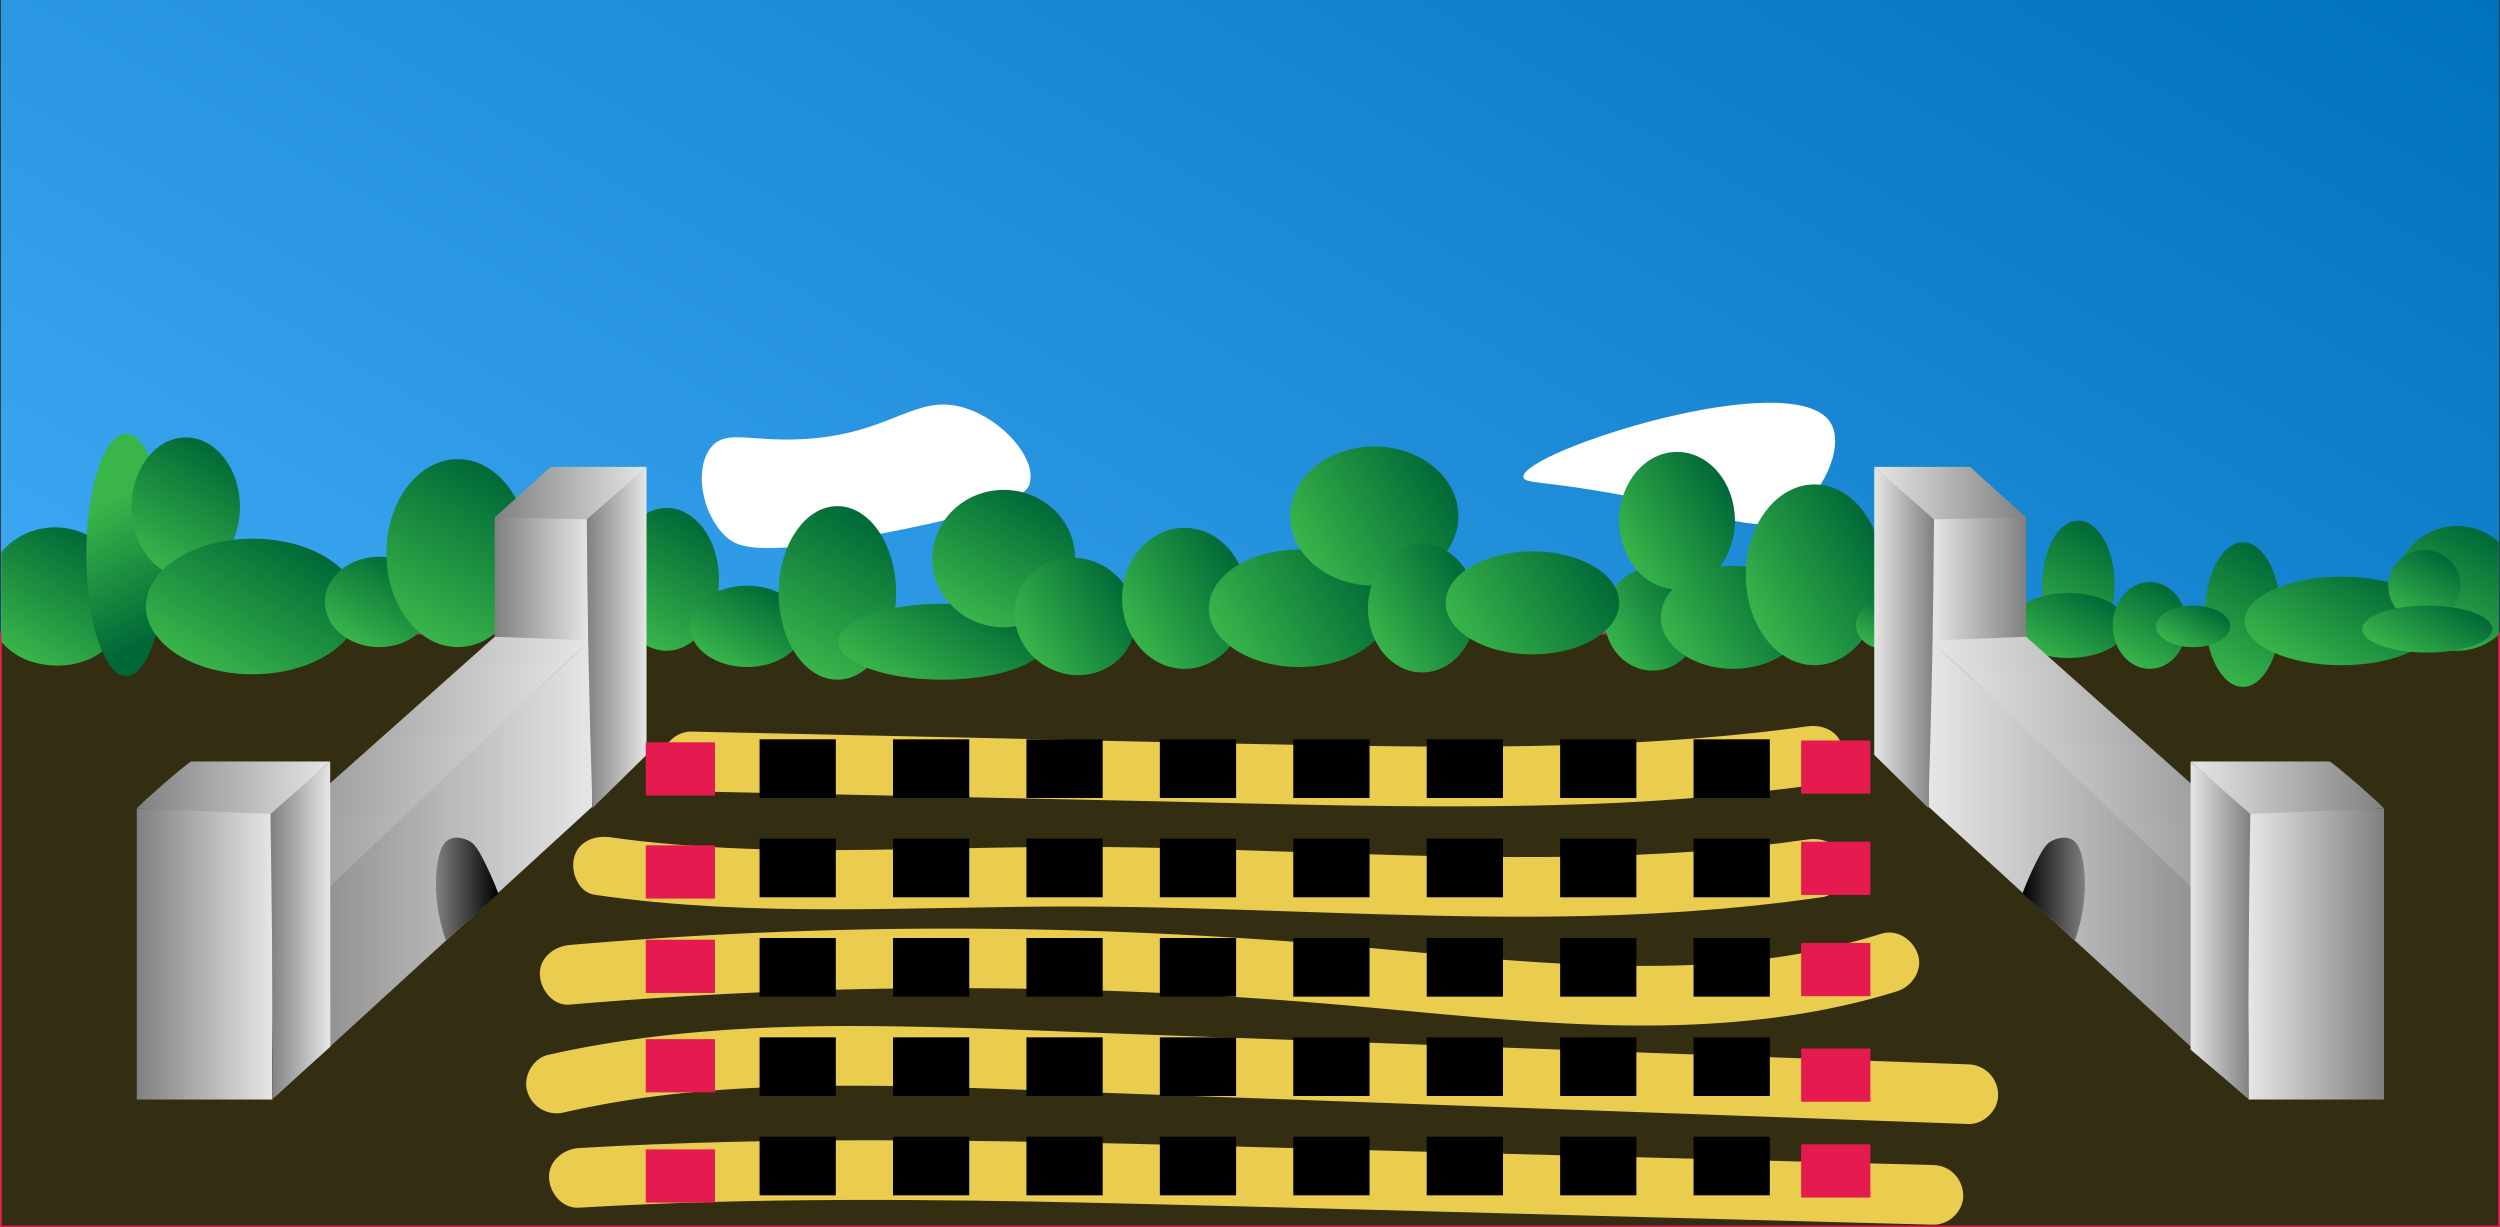 <svg xmlns="http://www.w3.org/2000/svg" xmlns:xlink="http://www.w3.org/1999/xlink" viewBox="0 0 1383 679"><rect x="0" y="0" width="1383" height="679" fill="#333333" stroke="none"/><defs><style>.cls-1{fill:url(#Nepojmenovaný_přechod_74);}.cls-2{fill:#fff;}.cls-3{fill:#332d12;stroke:#e51a4f;stroke-miterlimit:10;}.cls-4{fill:#eacc4e;}.cls-5{fill:url(#Nepojmenovaný_přechod_65);}.cls-6{fill:url(#Nepojmenovaný_přechod_65-2);}.cls-7{fill:url(#Nepojmenovaný_přechod_65-3);}.cls-8{fill:url(#Nepojmenovaný_přechod_65-4);}.cls-9{fill:url(#Nepojmenovaný_přechod_65-5);}.cls-10{fill:url(#Nepojmenovaný_přechod_65-6);}.cls-11{fill:url(#Nepojmenovaný_přechod_65-7);}.cls-12{fill:url(#Nepojmenovaný_přechod_65-8);}.cls-13{fill:url(#Nepojmenovaný_přechod_65-9);}.cls-14{fill:url(#Nepojmenovaný_přechod_65-10);}.cls-15{fill:url(#Nepojmenovaný_přechod_65-11);}.cls-16{fill:url(#Nepojmenovaný_přechod_65-12);}.cls-17{fill:url(#Nepojmenovaný_přechod_65-13);}.cls-18{fill:url(#Nepojmenovaný_přechod_65-14);}.cls-19{fill:url(#Nepojmenovaný_přechod_65-15);}.cls-20{fill:url(#Nepojmenovaný_přechod_65-16);}.cls-21{fill:url(#Nepojmenovaný_přechod_65-17);}.cls-22{fill:url(#Nepojmenovaný_přechod_65-18);}.cls-23{fill:url(#Nepojmenovaný_přechod_65-19);}.cls-24{fill:url(#Nepojmenovaný_přechod_65-20);}.cls-25{fill:url(#Nepojmenovaný_přechod_65-21);}.cls-26{fill:url(#Nepojmenovaný_přechod_65-22);}.cls-27{fill:url(#Nepojmenovaný_přechod_65-23);}.cls-28{fill:url(#Nepojmenovaný_přechod_65-24);}.cls-29{fill:url(#Nepojmenovaný_přechod_65-25);}.cls-30{fill:url(#Nepojmenovaný_přechod_65-26);}.cls-31{fill:url(#Nepojmenovaný_přechod_65-27);}.cls-32{fill:url(#Nepojmenovaný_přechod_65-28);}.cls-33{fill:url(#Nepojmenovaný_přechod_65-29);}.cls-34{fill:url(#Nepojmenovaný_přechod_65-30);}.cls-35{fill:url(#Nepojmenovaný_přechod_65-31);}.cls-36{fill:url(#Nepojmenovaný_přechod_48);}.cls-37{fill:url(#Nepojmenovaný_přechod_48-2);}.cls-38{fill:url(#Nepojmenovaný_přechod_48-3);}.cls-39{fill:url(#Nepojmenovaný_přechod_48-4);}.cls-40{fill:url(#Nepojmenovaný_přechod_48-5);}.cls-41{fill:url(#Nepojmenovaný_přechod_48-6);}.cls-42{fill:url(#Nepojmenovaný_přechod_48-7);}.cls-43{fill:url(#Nepojmenovaný_přechod_48-8);}.cls-44{fill:url(#Nepojmenovaný_přechod_56);}.cls-45{fill:url(#Nepojmenovaný_přechod_48-9);}.cls-46{fill:url(#Nepojmenovaný_přechod_48-10);}.cls-47{fill:url(#Nepojmenovaný_přechod_48-11);}.cls-48{fill:url(#Nepojmenovaný_přechod_48-12);}.cls-49{fill:url(#Nepojmenovaný_přechod_48-13);}.cls-50{fill:url(#Nepojmenovaný_přechod_48-14);}.cls-51{fill:url(#Nepojmenovaný_přechod_48-15);}.cls-52{fill:url(#Nepojmenovaný_přechod_48-16);}.cls-53{fill:url(#Nepojmenovaný_přechod_56-2);}.cls-54{fill:#e51a4f;}</style><linearGradient id="Nepojmenovaný_přechod_74" x1="436.91" y1="629.96" x2="946.09" y2="-251.96" gradientUnits="userSpaceOnUse"><stop offset="0" stop-color="#3fa9f5"/><stop offset="1" stop-color="#0071bc"/></linearGradient><linearGradient id="Nepojmenovaný_přechod_65" x1="-131.59" y1="238.53" x2="-54.53" y2="238.53" gradientTransform="translate(-128.57 130.81) rotate(-60)" gradientUnits="userSpaceOnUse"><stop offset="0" stop-color="#39b54a"/><stop offset="1" stop-color="#006837"/></linearGradient><linearGradient id="Nepojmenovaný_přechod_65-2" x1="55.29" y1="280.09" x2="92.06" y2="348.52" gradientTransform="matrix(1, 0, 0, 1, 0, 0)" xlink:href="#Nepojmenovaný_přechod_65"/><linearGradient id="Nepojmenovaný_přechod_65-3" x1="84.47" y1="312.17" x2="121.03" y2="248.83" gradientTransform="matrix(1, 0, 0, 1, 0, 0)" xlink:href="#Nepojmenovaný_přechod_65"/><linearGradient id="Nepojmenovaný_přechod_65-4" x1="117.81" y1="373.5" x2="161.69" y2="297.5" gradientTransform="matrix(1, 0, 0, 1, 0, 0)" xlink:href="#Nepojmenovaný_přechod_65"/><linearGradient id="Nepojmenovaný_přechod_65-5" x1="196.58" y1="355.81" x2="222.92" y2="310.19" gradientTransform="matrix(1, 0, 0, 1, 0, 0)" xlink:href="#Nepojmenovaný_přechod_65"/><linearGradient id="Nepojmenovaný_přechod_65-6" x1="228.66" y1="348.6" x2="277.84" y2="263.4" gradientTransform="matrix(1, 0, 0, 1, 0, 0)" xlink:href="#Nepojmenovaný_přechod_65"/><linearGradient id="Nepojmenovaný_přechod_65-7" x1="350.17" y1="352.68" x2="387.33" y2="288.32" gradientTransform="matrix(1, 0, 0, 1, 0, 0)" xlink:href="#Nepojmenovaný_přechod_65"/><linearGradient id="Nepojmenovaný_přechod_65-8" x1="400.72" y1="368.2" x2="425.78" y2="324.8" gradientTransform="matrix(1, 0, 0, 1, 0, 0)" xlink:href="#Nepojmenovaný_přechod_65"/><linearGradient id="Nepojmenovaný_přechod_65-9" x1="440.93" y1="366.66" x2="485.57" y2="289.34" gradientTransform="matrix(1, 0, 0, 1, 0, 0)" xlink:href="#Nepojmenovaný_přechod_65"/><linearGradient id="Nepojmenovaný_přechod_65-10" x1="504.24" y1="384.47" x2="538.26" y2="325.53" gradientTransform="matrix(1, 0, 0, 1, 0, 0)" xlink:href="#Nepojmenovaný_přechod_65"/><linearGradient id="Nepojmenovaný_přechod_65-11" x1="536.06" y1="342.24" x2="574.44" y2="275.76" gradientTransform="matrix(1, 0, 0, 1, 0, 0)" xlink:href="#Nepojmenovaný_přechod_65"/><linearGradient id="Nepojmenovaný_přechod_65-12" x1="657.74" y1="357.44" x2="690.26" y2="301.12" gradientTransform="translate(924.03 -333) rotate(90)" xlink:href="#Nepojmenovaný_přechod_65"/><linearGradient id="Nepojmenovaný_přechod_65-13" x1="624.35" y1="348.84" x2="686.15" y2="313.16" gradientTransform="matrix(1, 0, 0, 1, 0, 0)" xlink:href="#Nepojmenovaný_přechod_65"/><linearGradient id="Nepojmenovaný_přechod_65-14" x1="678.69" y1="359.63" x2="758.81" y2="313.37" gradientTransform="matrix(1, 0, 0, 1, 0, 0)" xlink:href="#Nepojmenovaný_přechod_65"/><linearGradient id="Nepojmenovaný_přechod_65-15" x1="721.59" y1="307.82" x2="798.91" y2="263.18" gradientTransform="matrix(1, 0, 0, 1, 0, 0)" xlink:href="#Nepojmenovaný_přechod_65"/><linearGradient id="Nepojmenovaný_přechod_65-16" x1="759.5" y1="352.23" x2="814" y2="320.77" gradientTransform="matrix(1, 0, 0, 1, 0, 0)" xlink:href="#Nepojmenovaný_přechod_65"/><linearGradient id="Nepojmenovaný_přechod_65-17" x1="890.85" y1="356.01" x2="937.65" y2="328.99" gradientTransform="matrix(1, 0, 0, 1, 0, 0)" xlink:href="#Nepojmenovaný_přechod_65"/><linearGradient id="Nepojmenovaný_přechod_65-18" x1="809.68" y1="355.48" x2="885.82" y2="311.52" gradientTransform="matrix(1, 0, 0, 1, 0, 0)" xlink:href="#Nepojmenovaný_přechod_65"/><linearGradient id="Nepojmenovaný_přechod_65-19" x1="898.65" y1="304.8" x2="956.85" y2="271.2" gradientTransform="matrix(1, 0, 0, 1, 0, 0)" xlink:href="#Nepojmenovaný_přechod_65"/><linearGradient id="Nepojmenovaný_přechod_65-20" x1="926.3" y1="360.23" x2="991.2" y2="322.77" gradientTransform="matrix(1, 0, 0, 1, 0, 0)" xlink:href="#Nepojmenovaný_přechod_65"/><linearGradient id="Nepojmenovaný_přechod_65-21" x1="967.96" y1="338.67" x2="1039.54" y2="297.33" gradientTransform="matrix(1, 0, 0, 1, 0, 0)" xlink:href="#Nepojmenovaný_přechod_65"/><linearGradient id="Nepojmenovaný_přechod_65-22" x1="1035.24" y1="357.65" x2="1049.26" y2="333.35" gradientTransform="matrix(1, 0, 0, 1, 0, 0)" xlink:href="#Nepojmenovaný_přechod_65"/><linearGradient id="Nepojmenovaný_přechod_65-23" x1="1133.58" y1="351.51" x2="1165.92" y2="295.49" gradientTransform="matrix(1, 0, 0, 1, 0, 0)" xlink:href="#Nepojmenovaný_přechod_65"/><linearGradient id="Nepojmenovaný_přechod_65-24" x1="1222.65" y1="371.36" x2="1258.85" y2="308.64" gradientTransform="matrix(1, 0, 0, 1, 0, 0)" xlink:href="#Nepojmenovaný_přechod_65"/><linearGradient id="Nepojmenovaný_přechod_65-25" x1="1278.18" y1="373.07" x2="1312.32" y2="313.93" gradientTransform="matrix(1, 0, 0, 1, 0, 0)" xlink:href="#Nepojmenovaný_přechod_65"/><linearGradient id="Nepojmenovaný_přechod_65-26" x1="1132.99" y1="365.5" x2="1155.51" y2="326.5" gradientTransform="matrix(1, 0, 0, 1, 0, 0)" xlink:href="#Nepojmenovaný_přechod_65"/><linearGradient id="Nepojmenovaný_přechod_65-27" x1="1177.66" y1="366.07" x2="1200.84" y2="325.93" gradientTransform="matrix(1, 0, 0, 1, 0, 0)" xlink:href="#Nepojmenovaný_přechod_65"/><linearGradient id="Nepojmenovaný_přechod_65-28" x1="1206.1" y1="358.88" x2="1220.4" y2="334.12" gradientTransform="matrix(1, 0, 0, 1, 0, 0)" xlink:href="#Nepojmenovaný_přechod_65"/><linearGradient id="Nepojmenovaný_přechod_65-29" x1="1341.23" y1="354.94" x2="1375.73" y2="295.17" gradientTransform="matrix(1, 0, 0, 1, 0, 0)" xlink:href="#Nepojmenovaný_přechod_65"/><linearGradient id="Nepojmenovaný_přechod_65-30" x1="1331.2" y1="341.5" x2="1351.2" y2="306.86" gradientTransform="matrix(1, 0, 0, 1, 0, 0)" xlink:href="#Nepojmenovaný_přechod_65"/><linearGradient id="Nepojmenovaný_přechod_65-31" x1="1332.13" y1="366.39" x2="1353.37" y2="329.61" gradientTransform="matrix(1, 0, 0, 1, 0, 0)" xlink:href="#Nepojmenovaný_přechod_65"/><linearGradient id="Nepojmenovaný_přechod_48" x1="792.51" y1="364.8" x2="844.51" y2="364.8" gradientTransform="matrix(-1, 0, 0, 1, 1913.34, 0)" gradientUnits="userSpaceOnUse"><stop offset="0" stop-color="gray"/><stop offset="1" stop-color="#e6e6e6"/></linearGradient><linearGradient id="Nepojmenovaný_přechod_48-2" x1="668.01" y1="480.76" x2="846.51" y2="480.76" xlink:href="#Nepojmenovaný_přechod_48"/><linearGradient id="Nepojmenovaný_přechod_48-3" x1="696.85" y1="435.66" x2="884.83" y2="435.66" gradientTransform="matrix(-1.06, 0.11, 0.11, 1.06, 1966.47, -117.87)" xlink:href="#Nepojmenovaný_přechod_48"/><linearGradient id="Nepojmenovaný_přechod_48-4" x1="594.51" y1="527.76" x2="669.51" y2="527.76" xlink:href="#Nepojmenovaný_přechod_48"/><linearGradient id="Nepojmenovaný_přechod_48-5" x1="843.44" y1="352.63" x2="876.51" y2="352.63" xlink:href="#Nepojmenovaný_přechod_48"/><linearGradient id="Nepojmenovaný_přechod_48-6" x1="668.44" y1="514.64" x2="701.51" y2="514.64" xlink:href="#Nepojmenovaný_přechod_48"/><linearGradient id="Nepojmenovaný_přechod_48-7" x1="594.51" y1="435.76" x2="701.51" y2="435.76" xlink:href="#Nepojmenovaný_přechod_48"/><linearGradient id="Nepojmenovaný_přechod_48-8" x1="792.51" y1="272.76" x2="876.51" y2="272.76" xlink:href="#Nepojmenovaný_přechod_48"/><linearGradient id="Nepojmenovaný_přechod_56" x1="760" y1="491.82" x2="794.51" y2="491.82" gradientTransform="matrix(-1, 0, 0, 1, 1913.34, 0)" gradientUnits="userSpaceOnUse"><stop offset="0" stop-color="gray"/><stop offset="1"/></linearGradient><linearGradient id="Nepojmenovaný_přechod_48-9" x1="273.66" y1="364.8" x2="325.66" y2="364.8" gradientTransform="matrix(1, 0, 0, 1, 0, 0)" xlink:href="#Nepojmenovaný_přechod_48"/><linearGradient id="Nepojmenovaný_přechod_48-10" x1="149.16" y1="480.76" x2="327.66" y2="480.76" gradientTransform="matrix(1, 0, 0, 1, 0, 0)" xlink:href="#Nepojmenovaný_přechod_48"/><linearGradient id="Nepojmenovaný_přechod_48-11" x1="211.82" y1="485.81" x2="399.81" y2="485.81" gradientTransform="matrix(1.06, 0.11, -0.11, 1.06, -53.13, -117.87)" xlink:href="#Nepojmenovaný_přechod_48"/><linearGradient id="Nepojmenovaný_přechod_48-12" x1="75.66" y1="527.76" x2="150.66" y2="527.76" gradientTransform="matrix(1, 0, 0, 1, 0, 0)" xlink:href="#Nepojmenovaný_přechod_48"/><linearGradient id="Nepojmenovaný_přechod_48-13" x1="324.6" y1="352.63" x2="357.66" y2="352.63" gradientTransform="matrix(1, 0, 0, 1, 0, 0)" xlink:href="#Nepojmenovaný_přechod_48"/><linearGradient id="Nepojmenovaný_přechod_48-14" x1="149.6" y1="514.64" x2="182.75" y2="514.64" gradientTransform="matrix(1, 0, 0, 1, 0, 0)" xlink:href="#Nepojmenovaný_přechod_48"/><linearGradient id="Nepojmenovaný_přechod_48-15" x1="75.66" y1="435.76" x2="182.66" y2="435.76" gradientTransform="matrix(1, 0, 0, 1, 0, 0)" xlink:href="#Nepojmenovaný_přechod_48"/><linearGradient id="Nepojmenovaný_přechod_48-16" x1="273.66" y1="272.76" x2="357.66" y2="272.76" gradientTransform="matrix(1, 0, 0, 1, 0, 0)" xlink:href="#Nepojmenovaný_přechod_48"/><linearGradient id="Nepojmenovaný_přechod_56-2" x1="241.16" y1="491.82" x2="275.66" y2="491.82" gradientTransform="matrix(1, 0, 0, 1, 0, 0)" xlink:href="#Nepojmenovaný_přechod_56"/></defs><g id="Vrstva_2" data-name="Vrstva 2"><g id="Vrstva_2-2" data-name="Vrstva 2"><rect class="cls-1" x="0.5" width="1382" height="378"/><path class="cls-2" d="M442.75,243c50.94-2.25,63.52-26.52,92-17,20.23,6.76,38.23,27.15,35,41-1.15,4.95-6,13.16-76,27-74.2,14.67-85.66,8.79-92,3-14.06-12.83-17.86-38.79-8-50C402,237.63,414.74,244.24,442.75,243Z"/><path class="cls-2" d="M1012.75,234c8.1,13.43-5,41.63-24,52-19.44,10.62-35.45-2.68-102-14-34.29-5.84-43.54-4.6-44-8C840.87,250.07,992.85,201,1012.75,234Z"/><rect class="cls-3" x="0.5" y="350.5" width="1382" height="328"/><path class="cls-4" d="M382.55,437.77,627.38,443c80.68,1.74,161.48,4.58,242.18,2.09A1282.29,1282.29,0,0,0,1008,433.71c8.58-1.2,14-12.58,11.52-20.29-3-9.41-11.1-12.81-20.3-11.53-4.21.59-7.14,1-12.17,1.61q-7.78,1-15.6,1.81-15.12,1.65-30.29,2.88c-19.9,1.63-39.83,2.76-59.78,3.52-40,1.52-80,1.54-120,1-80.58-1.07-161.15-3.27-241.72-5l-137.12-3c-8.64-.18-16.89,7.72-16.5,16.5.41,9.1,7.25,16.3,16.5,16.5Z"/><path class="cls-4" d="M329,495c88.27,12.9,177.17,6.34,266,6.48,87.63.14,175.15,6.36,262.8,5.57,50.38-.46,100.64-3.52,150.52-10.79,8.57-1.25,14-12.55,11.52-20.3-3-9.37-11.11-12.86-20.29-11.52-83.19,12.13-171.93,10.47-257.4,7.69-43.49-1.41-87-3.13-130.49-3.56s-86.79,1.05-130.19,1.55c-24.11.28-48.22.23-72.3-.75-23.71-1-49.54-3-71.37-6.19-8.5-1.24-18.15,2.1-20.3,11.53-1.78,7.82,2.39,19,11.53,20.29Z"/><path class="cls-4" d="M315.13,555.76A2490.85,2490.85,0,0,1,609.75,548q72.79,2.41,145.34,9.1c46,4.17,92,9.07,138.25,10.06,52.52,1.12,105.76-3.1,156.13-18.78,8.23-2.56,14.33-11.62,11.53-20.29-2.68-8.28-11.48-14.28-20.3-11.53-44.11,13.73-86.16,17.86-132.46,17.78S816,529.78,770,525.51c-96.72-9-193.7-13.25-290.84-11.37q-82.12,1.59-164,8.62c-8.58.73-16.92,7.06-16.5,16.5.37,8.31,7.29,17.29,16.5,16.5Z"/><path class="cls-4" d="M1088.82,588.8,779,577.6,624.51,572c-50.45-1.82-101-4.28-151.44-4.4-56.93-.13-114.15,3.41-169.81,15.94-8.43,1.9-14.18,12.1-11.53,20.3A16.88,16.88,0,0,0,312,615.38a544.4,544.4,0,0,1,71.53-11.2c24.62-2.27,49.34-3.27,74.06-3.5,50.33-.48,100.66,2,151,3.77l306.88,11.09,173.37,6.26c8.64.31,16.89-7.81,16.5-16.5a16.85,16.85,0,0,0-16.5-16.5Z"/><path class="cls-4" d="M320.27,668.09c97.31-5.74,194.85-4.79,292.26-2.53s194.85,5.05,292.28,7.61l164.75,4.33c8.64.23,16.89-7.75,16.5-16.5-.41-9.13-7.25-16.25-16.5-16.5L776,636.79c-97.23-2.56-194.5-5.92-291.77-6-54.68,0-109.37,1.09-164,4.31-8.6.51-16.92,7.23-16.5,16.5.38,8.5,7.27,17,16.5,16.5Z"/><path class="cls-5" d="M.75,305.44c11.82-14.18,32.81-18.06,49.75-8.28,18.89,10.91,25.59,34.68,15,53.09C53.68,370.64,27,371.31,12,363.84A36.14,36.14,0,0,1,.75,355"/><ellipse class="cls-6" cx="69.75" cy="307" rx="22" ry="67"/><ellipse class="cls-7" cx="102.75" cy="280.5" rx="30" ry="38.5"/><ellipse class="cls-8" cx="139.75" cy="335.5" rx="59" ry="37.5"/><ellipse class="cls-9" cx="209.75" cy="333" rx="30" ry="25"/><ellipse class="cls-10" cx="253.25" cy="306" rx="39.5" ry="52"/><ellipse class="cls-11" cx="368.75" cy="320.5" rx="29" ry="39.5"/><ellipse class="cls-12" cx="413.25" cy="346.5" rx="31.5" ry="22.5"/><ellipse class="cls-13" cx="463.25" cy="328" rx="32.5" ry="48"/><ellipse class="cls-14" cx="521.25" cy="355" rx="57.5" ry="21"/><ellipse class="cls-15" cx="555.25" cy="309" rx="39.5" ry="38"/><ellipse class="cls-16" cx="594.75" cy="341" rx="32" ry="34" transform="translate(2.06 685.57) rotate(-60)"/><ellipse class="cls-17" cx="655.25" cy="331" rx="34.5" ry="39"/><ellipse class="cls-18" cx="718.75" cy="336.5" rx="50" ry="32.5"/><ellipse class="cls-19" cx="760.25" cy="285.5" rx="46.5" ry="38.5"/><ellipse class="cls-20" cx="786.75" cy="336.5" rx="30" ry="35.5"/><ellipse class="cls-21" cx="914.25" cy="342.5" rx="26.5" ry="28.5"/><ellipse class="cls-22" cx="847.75" cy="333.5" rx="48" ry="28.5"/><ellipse class="cls-23" cx="927.75" cy="288" rx="32" ry="38"/><ellipse class="cls-24" cx="958.75" cy="341.5" rx="40" ry="28.5"/><ellipse class="cls-25" cx="1003.75" cy="318" rx="38" ry="50"/><ellipse class="cls-26" cx="1042.25" cy="345.5" rx="15.5" ry="13.5"/><ellipse class="cls-27" cx="1149.75" cy="323.5" rx="20" ry="35.5"/><ellipse class="cls-28" cx="1240.75" cy="340" rx="21" ry="40"/><ellipse class="cls-29" cx="1295.25" cy="343.5" rx="53.5" ry="24.5"/><ellipse class="cls-30" cx="1144.25" cy="346" rx="32.5" ry="18"/><ellipse class="cls-31" cx="1189.25" cy="346" rx="20.5" ry="24"/><ellipse class="cls-32" cx="1213.25" cy="346.5" rx="20.5" ry="11.5"/><path class="cls-33" d="M1382.12,351.33a34.5,34.5,0,1,1,.16-51.52"/><circle class="cls-34" cx="1341.2" cy="324.18" r="20"/><ellipse class="cls-35" cx="1342.75" cy="348" rx="36" ry="13"/><polyline class="cls-36" points="1120.84 286.37 1120.84 445.25 1068.84 445.25 1068.84 285.99 1118.44 284.33"/><path class="cls-37" d="M1242.84,607.26l-176-161v-92l178.5,158.5Z"/><path class="cls-38" d="M1120.84,352.26l-52,2,165.72,157.65,50.28-13.65Z"/><polygon class="cls-39" points="1318.84 447.25 1318.84 608.25 1243.84 608.25 1243.84 448.99 1318.84 447.25"/><path class="cls-40" d="M1066.75,447l-29.91-29.4V258.26l33.06,28.09q-.26,39.21-1,79.29Q1068.07,406.8,1066.75,447Z"/><path class="cls-41" d="M1244,608l-32.17-27.34V421.3l33.06,28.09S1242.47,608,1244,608Z"/><path class="cls-42" d="M1318.84,447.26l-74,3-33-29,77,0C1293.8,424.51,1315,442.92,1318.84,447.26Z"/><path class="cls-43" d="M1120.84,286.26l-51,1-33-29h53Z"/><path class="cls-44" d="M1118.84,494.26l29,26c6.19-17.94,6-31.77,5-40-1.33-11.49-4.35-14.72-7-16-4.71-2.27-10.27.6-11,1-2.5,1.33-4.82,3.69-11,17C1122.49,485.15,1120.7,489.23,1118.84,494.26Z"/><polyline class="cls-45" points="273.67 286.37 273.67 445.25 325.67 445.25 325.67 285.99 276.06 284.33"/><path class="cls-46" d="M151.66,607.26l176-161v-92l-178.5,158.5Z"/><path class="cls-47" d="M273.66,352.26l52,2L159.94,511.91l-50.28-13.65Z"/><polygon class="cls-48" points="75.67 447.25 75.67 608.25 150.66 608.25 150.66 448.99 75.67 447.25"/><path class="cls-49" d="M327.75,447l29.91-29.4V258.26L324.6,286.35q.25,39.21,1,79.29Q326.43,406.8,327.75,447Z"/><path class="cls-50" d="M150.49,608l32.26-29-.09-157.7L149.6,449.39S152,608,150.49,608Z"/><path class="cls-51" d="M75.66,447.26l74,3,33-29-77,0C100.7,424.51,79.49,442.92,75.66,447.26Z"/><path class="cls-52" d="M273.66,286.26l51,1,33-29h-53Z"/><path class="cls-53" d="M275.66,494.26l-29,26c-6.19-17.94-5.95-31.77-5-40,1.33-11.49,4.35-14.72,7-16,4.71-2.27,10.27.6,11,1,2.5,1.33,4.82,3.69,11,17C272,485.15,273.8,489.23,275.66,494.26Z"/><rect x="420.2" y="409" width="42.18" height="32.44"/><rect x="567.82" y="409" width="42.18" height="32.44"/><rect x="494.01" y="409" width="42.18" height="32.44"/><rect x="641.63" y="409" width="42.18" height="32.44"/><rect x="715.45" y="409" width="42.18" height="32.44"/><rect x="789.26" y="409" width="42.18" height="32.44"/><rect x="863.07" y="409" width="42.18" height="32.44"/><rect x="936.88" y="409" width="42.18" height="32.44"/><rect class="cls-54" x="357.24" y="410.64" width="38.28" height="29.45"/><rect class="cls-54" x="357.24" y="467.64" width="38.28" height="29.45"/><rect class="cls-54" x="996.41" y="409.64" width="38.28" height="29.45"/><rect class="cls-54" x="996.41" y="465.64" width="38.28" height="29.45"/><rect class="cls-54" x="996.41" y="521.64" width="38.28" height="29.45"/><rect x="420.2" y="463.95" width="42.18" height="32.44"/><rect x="567.82" y="463.95" width="42.18" height="32.44"/><rect x="494.01" y="463.95" width="42.18" height="32.44"/><rect x="641.63" y="463.95" width="42.18" height="32.44"/><rect x="715.45" y="463.95" width="42.18" height="32.44"/><rect x="789.26" y="463.95" width="42.18" height="32.44"/><rect x="863.07" y="463.95" width="42.18" height="32.44"/><rect x="936.88" y="463.95" width="42.18" height="32.44"/><rect x="420.2" y="518.91" width="42.18" height="32.44"/><rect x="567.82" y="518.91" width="42.18" height="32.44"/><rect x="494.01" y="518.91" width="42.18" height="32.44"/><rect x="641.63" y="518.91" width="42.18" height="32.44"/><rect x="715.45" y="518.91" width="42.18" height="32.44"/><rect x="789.26" y="518.91" width="42.18" height="32.44"/><rect x="863.07" y="518.91" width="42.18" height="32.44"/><rect x="936.88" y="518.91" width="42.18" height="32.44"/><rect x="420.2" y="573.86" width="42.18" height="32.44"/><rect x="567.82" y="573.86" width="42.18" height="32.44"/><rect x="494.01" y="573.86" width="42.18" height="32.44"/><rect x="641.63" y="573.86" width="42.18" height="32.44"/><rect x="715.45" y="573.86" width="42.18" height="32.44"/><rect x="789.26" y="573.86" width="42.18" height="32.44"/><rect x="863.07" y="573.86" width="42.18" height="32.44"/><rect x="936.88" y="573.86" width="42.18" height="32.44"/><rect x="420.2" y="628.82" width="42.18" height="32.44"/><rect x="567.82" y="628.82" width="42.18" height="32.44"/><rect x="494.01" y="628.82" width="42.18" height="32.44"/><rect x="641.63" y="628.82" width="42.18" height="32.44"/><rect x="715.45" y="628.82" width="42.18" height="32.44"/><rect x="789.26" y="628.82" width="42.18" height="32.44"/><rect x="863.07" y="628.82" width="42.18" height="32.44"/><rect x="936.88" y="628.82" width="42.18" height="32.44"/><rect class="cls-54" x="357.24" y="519.85" width="38.28" height="29.45"/><rect class="cls-54" x="357.24" y="574.85" width="38.28" height="29.45"/><rect class="cls-54" x="357.24" y="635.85" width="38.28" height="29.45"/><rect class="cls-54" x="996.41" y="580.04" width="38.28" height="29.45"/><rect class="cls-54" x="996.41" y="633.04" width="38.28" height="29.45"/></g></g></svg>